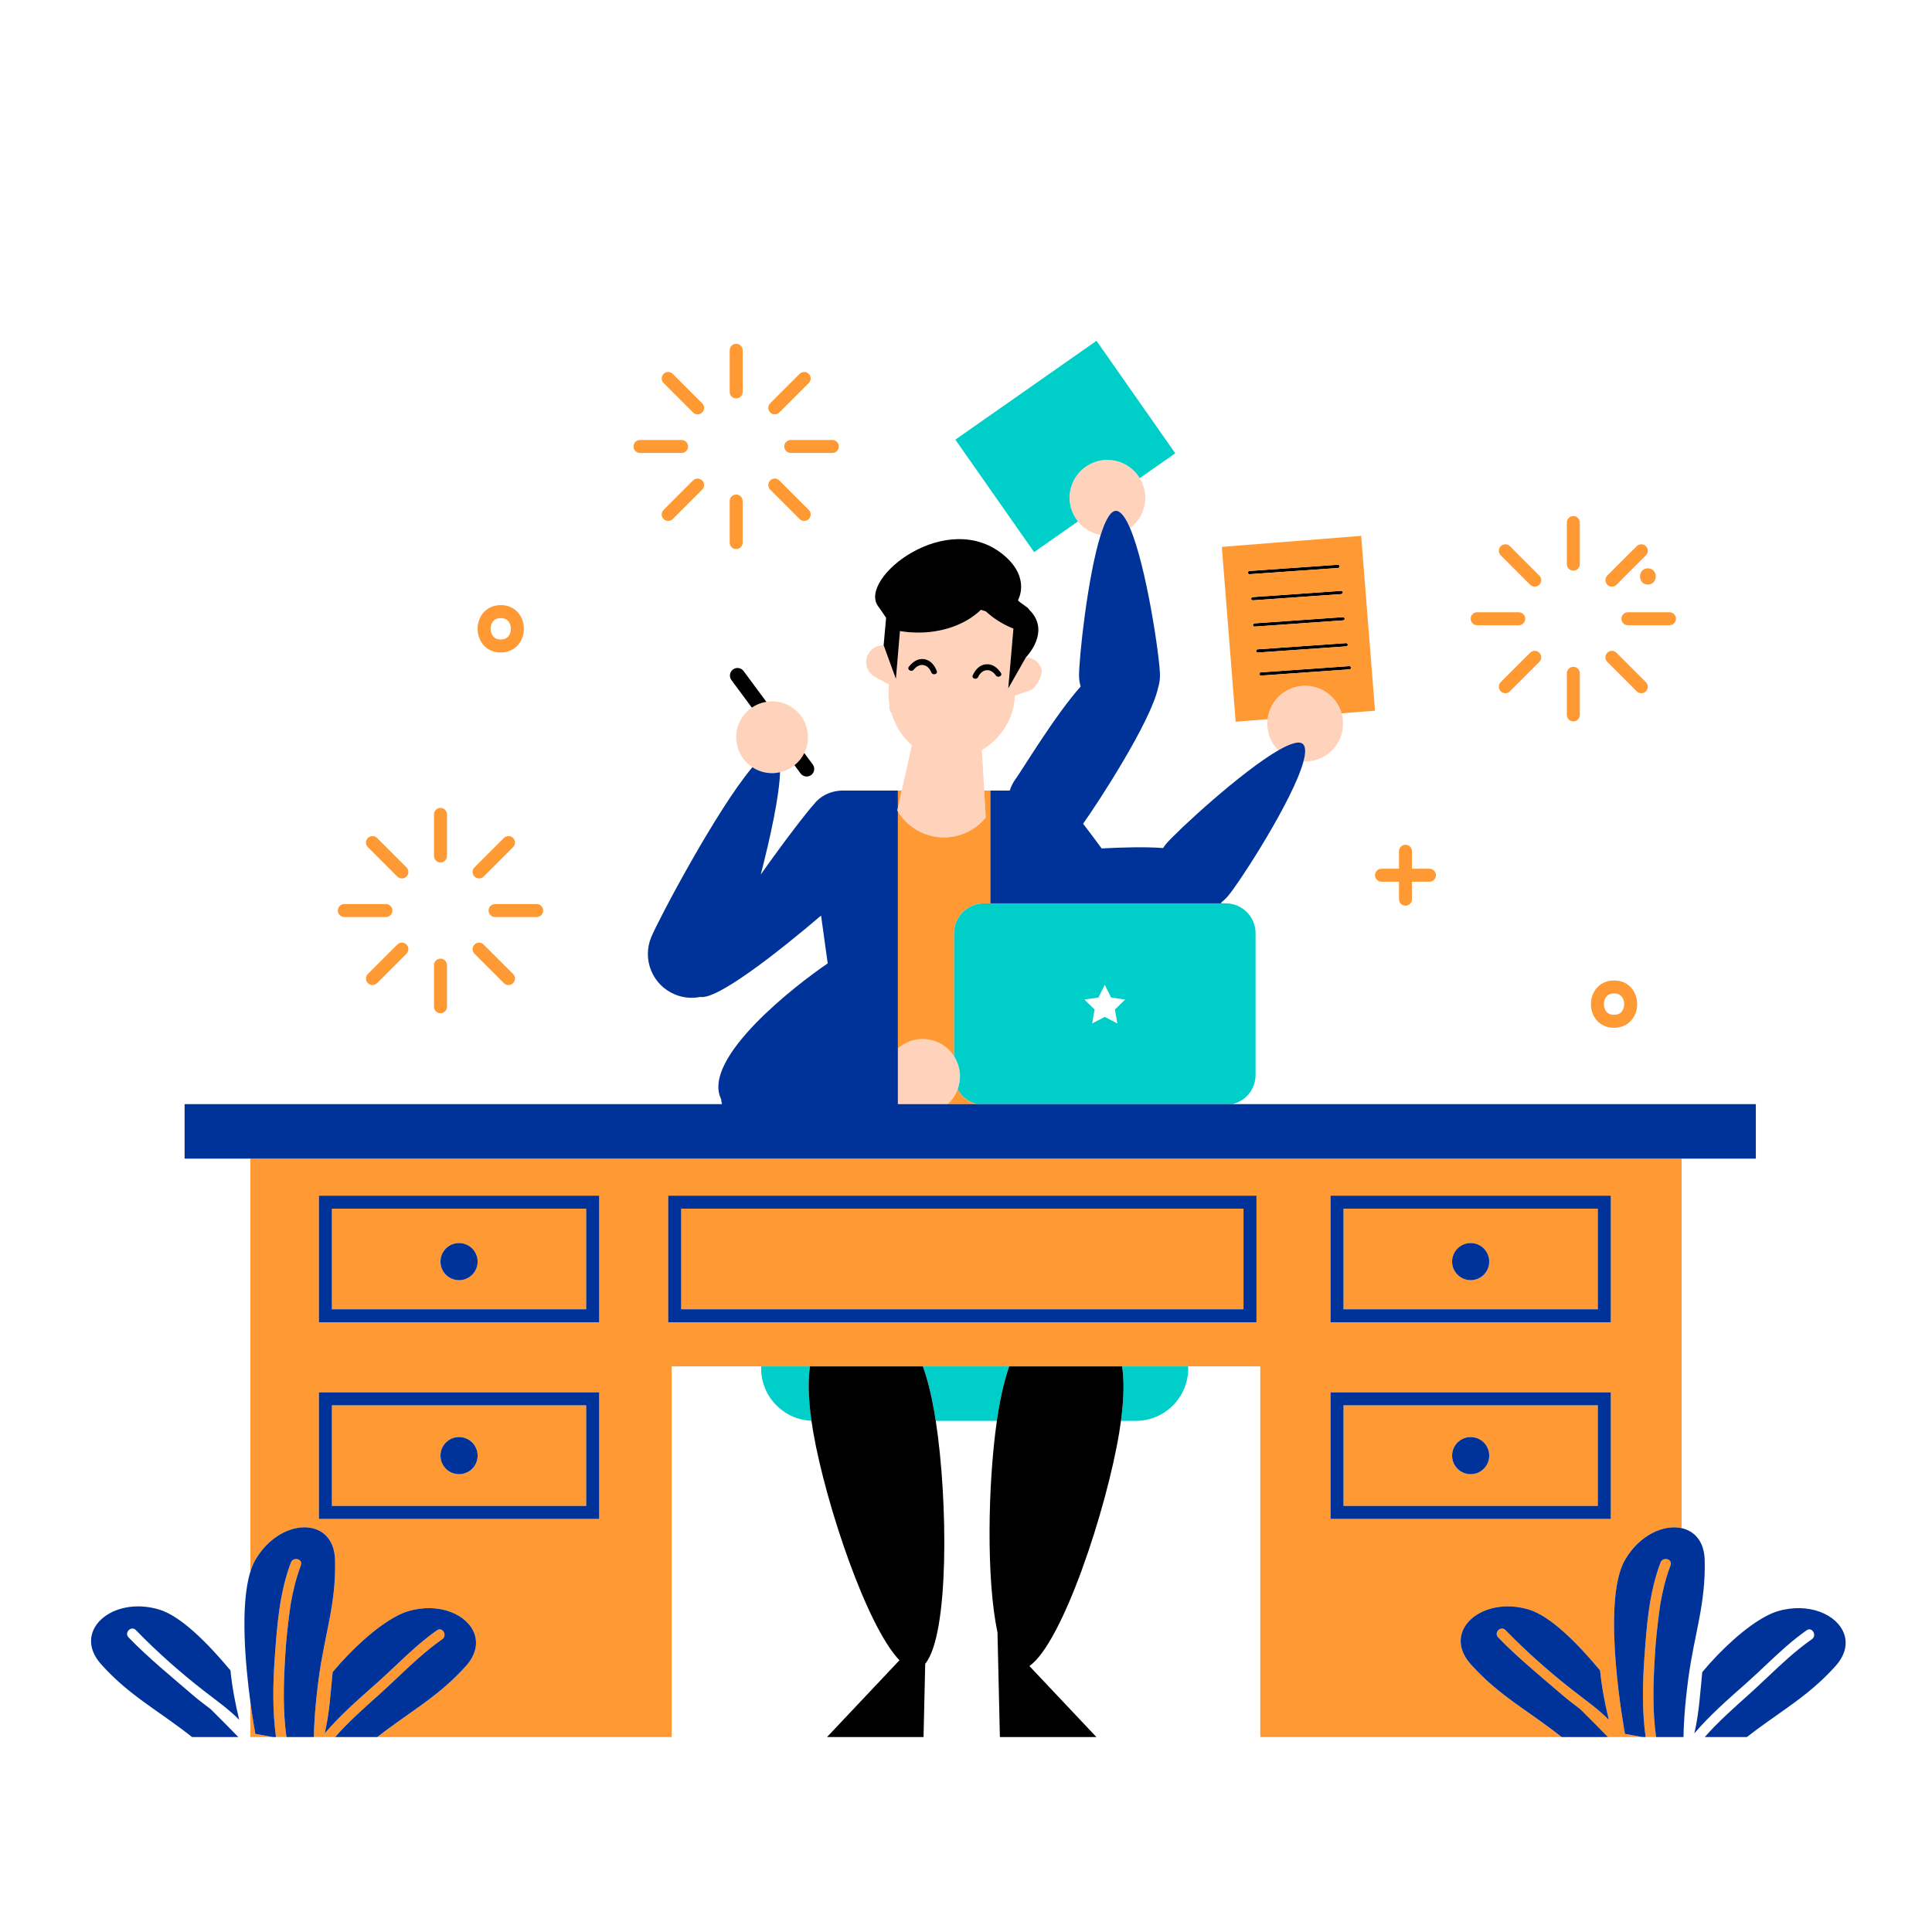 <?xml version="1.0" standalone="no"?>
<svg version="1.1" id="Layer_1" xmlns="http://www.w3.org/2000/svg" xmlns:xlink="http://www.w3.org/1999/xlink" x="0px" y="0px" width="595.279px" height="595.279px" viewBox="0 0.001 595.279 595.279" enable-background="new 0 0.001 595.279 595.279" xml:space="preserve">
<path id="color_x5F_5" fill="#FFD2BB" d="M248.952,227.157c0,1.748-0.413,3.396-1.136,4.864c-0.722,1.467-1.758,2.748-3.023,3.76
	c-1.28,1.024-2.788,1.776-4.441,2.153c-0.793,0.181-1.614,0.285-2.462,0.285c-2.244,0-4.328-0.672-6.071-1.82
	c-3.004-1.978-4.99-5.376-4.99-9.242c0-3.792,1.91-7.137,4.819-9.129c1.318-0.903,2.844-1.518,4.489-1.781
	c0.572-0.091,1.155-0.152,1.753-0.152C243.999,216.095,248.952,221.048,248.952,227.157z M320.856,206.002
	c0.713,2.057-1.957,6.182-3.201,6.615l-4.949,1.723l-0.102,1.201c-0.426,5.023-3.014,9.797-6.838,13.211
	c-0.563,0.498-1.15,0.97-1.757,1.385c-0.48,0.357-0.967,0.678-1.477,0.979l0.404,6.99c0,0.001-0.002,0.002-0.004,0.004l0.318,5.478
	l0.264,4.531l0.219,3.765c-2.313,2.861-5.584,4.973-9.459,5.795c-3.707,0.783-7.385,0.256-10.561-1.261
	c-3.012-1.438-5.571-3.765-7.262-6.729l0.199-0.882l0.218-0.969l0.957-4.249l1.616-7.169l0.729-3.244
	c0.001,0.002,0.001,0.002,0.001,0.002l0.806-3.582c0-0.001-0.001-0.002-0.002-0.003c-0.418-0.352-0.817-0.72-1.197-1.104
	c-0.656-0.653-1.245-1.351-1.783-2.074c-1.582-2.127-2.666-4.499-3.344-6.82c-0.509-0.442-0.788-1.184-0.601-2.579
	c-0.137-0.797-0.219-1.568-0.263-2.31c-0.053-0.868-0.048-1.692,0.015-2.442l0.111-1.314l-4.346-2.395
	c-2.512-1.386-3.427-4.544-2.041-7.058c0.978-1.774,2.841-2.747,4.737-2.681l3.776,10.379l1.248-14.754
	c0.893,0.148,1.797,0.273,2.726,0.352c9.019,0.763,17.226-2.044,22.218-6.895l1.5,0.481l0.008-0.011
	c2.308,2.174,5.192,4.006,8.503,5.339l-1.592,18.411l5.465-9.598C318.204,202.59,320.128,203.914,320.856,206.002z M288.635,206.733
	c-0.699-1.777-1.905-3.342-3.901-3.646c-1.953-0.298-3.559,0.886-4.702,2.342c-0.699,0.891,0.813,1.788,1.502,0.911
	c1.771-2.252,4.363-1.801,5.401,0.833C287.343,208.212,289.052,207.787,288.635,206.733z M308.385,207.301
	c-1.047-1.527-2.572-2.812-4.54-2.641c-2.012,0.176-3.316,1.656-4.129,3.386c-0.484,1.026,1.191,1.56,1.668,0.55
	c1.207-2.562,3.823-2.844,5.442-0.482C307.458,209.033,309.026,208.237,308.385,207.301z M284.275,320.146
	c-2.928,0-5.592,1.103-7.624,2.903v17.151h15.321c1.367-1.232,2.434-2.785,3.086-4.543c0-0.002,0.001-0.004,0.002-0.006
	c0.462-1.246,0.727-2.588,0.727-3.994c0-2.31-0.687-4.456-1.858-6.259C291.876,322.24,288.323,320.146,284.275,320.146z
	 M343.635,141.954c-6.303-1.339-12.496,2.686-13.836,8.988c-0.756,3.563,0.203,7.089,2.316,9.726
	c1.625,2.027,3.933,3.528,6.673,4.11c0.115,0.024,0.23,0.034,0.346,0.055c1.503-4.756,3.197-7.787,5.016-7.413
	c1.374,0.282,2.734,2.26,4.03,5.288c2.193-1.634,3.831-4.033,4.443-6.919c0.643-3.025,0.04-6.019-1.447-8.469
	C349.565,144.666,346.914,142.651,343.635,141.954z M413.366,219.791c-1.145-4.027-4.419-7.305-8.799-8.235
	c-6.303-1.339-12.497,2.686-13.836,8.988c-0.075,0.352-0.127,0.703-0.169,1.053c-0.434,3.629,0.869,7.129,3.311,9.591
	c3.83-2.209,6.729-3.114,7.771-1.737c0.707,0.934,0.613,2.764-0.027,5.16c5.604,0.26,10.734-3.552,11.938-9.219
	C413.964,223.469,413.868,221.558,413.366,219.791z"></path>
<path id="color_x5F_4" fill="#00CEC9" d="M366.078,421.001c0.009,0.21,0.032,0.417,0.032,0.629c0,8.928-7.237,16.166-16.166,16.166
	h-4.555c0.936-6.972,0.988-12.47,0.345-16.795H366.078z M249.565,421.001h-15.013c-0.008,0.21-0.032,0.417-0.032,0.629
	c0,8.702,6.882,15.78,15.499,16.133C249.023,430.799,248.937,425.313,249.565,421.001z M287.846,434.868
	c0.166,0.945,0.325,1.925,0.479,2.928h18.823c0.136-0.944,0.276-1.867,0.422-2.76c0.92-5.625,2.061-10.245,3.381-14.035h-26.598
	C285.698,424.753,286.875,429.317,287.846,434.868z M332.116,160.668c-2.113-2.636-3.072-6.163-2.316-9.726
	c1.34-6.303,7.533-10.327,13.836-8.988c3.278,0.696,5.93,2.712,7.541,5.367l10.934-7.656l-24.263-34.652l-43.485,30.449
	l24.264,34.652L332.116,160.668z M386.857,287.541v43.697c0,4.367-3.044,8.017-7.125,8.963h-78.678
	c-0.018-0.004-0.034-0.009-0.052-0.014c-0.97-0.23-1.877-0.613-2.701-1.124c-0.039-0.023-0.078-0.046-0.116-0.07
	c-0.17-0.108-0.335-0.225-0.498-0.344c-0.057-0.042-0.114-0.084-0.17-0.127c-0.15-0.116-0.296-0.236-0.439-0.361
	c-0.063-0.054-0.123-0.11-0.183-0.166c-0.134-0.124-0.267-0.25-0.394-0.381c-0.061-0.064-0.119-0.131-0.178-0.196
	c-0.121-0.133-0.243-0.266-0.356-0.406c-0.048-0.06-0.092-0.124-0.139-0.185c-0.189-0.248-0.366-0.505-0.53-0.771
	c-0.072-0.117-0.146-0.231-0.213-0.352c-0.009-0.016-0.02-0.031-0.029-0.047c0-0.002,0.001-0.004,0.002-0.006
	c0.462-1.246,0.727-2.588,0.727-3.994c0-2.31-0.687-4.456-1.858-6.259v-37.858c0-5.087,4.124-9.211,9.211-9.211h2.009h7.44h38.733
	h24.922h1.401C382.734,278.33,386.857,282.454,386.857,287.541z M343.53,311.037l3.137-3.057l-4.336-0.63l-1.938-3.928l-1.939,3.928
	l-4.334,0.63l3.137,3.057l-0.74,4.316l3.877-2.037l3.877,2.037L343.53,311.037z"></path>
<path id="color_x5F_3" fill="#000000" d="M288.325,437.796c3.799,24.711,4.114,66.018-3.251,74.823l-0.52,22.592h-29.733
	l22.318-23.66c-10.033-10.396-22.637-47.813-26.548-70.161c-0.22-1.257-0.405-2.456-0.572-3.627
	c-0.996-6.964-1.082-12.449-0.454-16.762h34.789c1.344,3.752,2.521,8.316,3.493,13.867
	C288.012,435.813,288.171,436.793,288.325,437.796z M310.951,421.001c-1.32,3.79-2.461,8.41-3.381,14.035
	c-0.146,0.893-0.286,1.815-0.422,2.76c-2.773,19.35-3.295,48.95,0.191,65.107l0.743,32.308h29.733l-20.639-21.88
	c10.204-7.13,23.814-48.299,27.719-72.193c0.188-1.154,0.348-2.26,0.493-3.342c0.936-6.972,0.988-12.47,0.345-16.795H310.951z
	 M312.245,193.706l-1.592,18.411l5.465-9.598l0.008-0.012c0,0,7.881-7.965,0.965-14.672c-0.152-0.678-3.203-2.266-3.432-2.916
	c0,0,3.949-6.683-4.115-13.644c-17.508-15.11-45.279,6.917-38.99,15.511c1.608,2.198,1.766,2.605,2.467,3.564l-0.76,8.448
	l0.005,0.015l3.776,10.379l1.248-14.754c0.893,0.148,1.797,0.273,2.726,0.352c9.019,0.763,17.226-2.044,22.218-6.895l1.5,0.481
	l0.008-0.011v-0.004c2.306,2.174,5.194,4,8.505,5.333L312.245,193.706z M250.42,235.537l-2.604-3.516
	c-0.722,1.467-1.758,2.748-3.023,3.76l1.876,2.533c0.767,1.036,2.229,1.253,3.265,0.486
	C250.969,238.035,251.187,236.573,250.42,235.537z M225.848,206.272c-1.036,0.767-1.254,2.229-0.487,3.265l6.287,8.491
	c1.318-0.903,2.844-1.518,4.489-1.781l-7.025-9.487C228.345,205.724,226.883,205.506,225.848,206.272z M412.755,174.471
	c-0.02-0.277-0.286-0.489-0.534-0.463l-27.25,1.917c-0.275,0.019-0.483,0.258-0.464,0.534c0.019,0.264,0.238,0.465,0.498,0.465
	c0.013,0,0.024,0,0.036-0.001l27.25-1.917C412.566,174.986,412.774,174.747,412.755,174.471z M413.755,182.52
	c-0.02-0.277-0.28-0.49-0.534-0.463l-27.25,1.917c-0.275,0.019-0.483,0.258-0.464,0.534c0.019,0.264,0.238,0.465,0.498,0.465
	c0.013,0,0.024,0,0.036-0.001l27.25-1.917C413.566,183.035,413.774,182.796,413.755,182.52z M414.311,190.611
	c-0.02-0.277-0.281-0.49-0.534-0.463l-27.25,1.917c-0.275,0.019-0.483,0.258-0.464,0.534c0.019,0.264,0.238,0.465,0.498,0.465
	c0.013,0,0.024,0,0.036-0.001l27.25-1.917C414.123,191.125,414.331,190.886,414.311,190.611z M415.267,198.618
	c-0.02-0.277-0.284-0.481-0.534-0.463l-27.25,1.917c-0.275,0.019-0.483,0.258-0.464,0.534c0.019,0.264,0.238,0.465,0.498,0.465
	c0.013,0,0.024,0,0.036-0.001l27.25-1.917C415.079,199.133,415.287,198.893,415.267,198.618z M415.733,205.245l-27.25,1.917
	c-0.275,0.019-0.483,0.258-0.464,0.534c0.019,0.264,0.238,0.465,0.498,0.465c0.013,0,0.024,0,0.036-0.001l27.25-1.917
	c0.275-0.019,0.483-0.258,0.464-0.534C416.248,205.432,415.979,205.221,415.733,205.245z M301.385,208.596
	c1.207-2.562,3.823-2.844,5.442-0.482c0.631,0.92,2.199,0.123,1.559-0.813c-1.047-1.527-2.572-2.812-4.54-2.641
	c-2.012,0.176-3.316,1.656-4.129,3.386C299.232,209.073,300.908,209.606,301.385,208.596z M286.935,207.173
	c0.408,1.039,2.117,0.614,1.7-0.44c-0.699-1.777-1.905-3.342-3.901-3.646c-1.953-0.298-3.559,0.886-4.702,2.342
	c-0.699,0.891,0.813,1.788,1.502,0.911C283.304,204.088,285.897,204.539,286.935,207.173z"></path>
<path id="color_x5F_2" fill="#ff9933" d="M390.562,221.597c0.042-0.35,0.094-0.701,0.169-1.053
	c1.339-6.303,7.533-10.327,13.836-8.988c4.38,0.931,7.654,4.208,8.799,8.235l10.295-0.815l-4.268-53.872l-42.928,3.401l4.268,53.871
	L390.562,221.597z M416.267,205.708c0.02,0.275-0.188,0.515-0.464,0.534l-27.25,1.917c-0.012,0.001-0.023,0.001-0.036,0.001
	c-0.26,0-0.479-0.201-0.498-0.465c-0.02-0.275,0.188-0.515,0.464-0.534l27.25-1.917
	C415.979,205.221,416.248,205.432,416.267,205.708z M415.267,198.618c0.02,0.275-0.188,0.515-0.464,0.534l-27.25,1.917
	c-0.012,0.001-0.023,0.001-0.036,0.001c-0.26,0-0.479-0.201-0.498-0.465c-0.02-0.275,0.188-0.515,0.464-0.534l27.25-1.917
	C414.983,198.137,415.248,198.341,415.267,198.618z M414.311,190.611c0.02,0.275-0.188,0.515-0.464,0.534l-27.25,1.917
	c-0.012,0.001-0.023,0.001-0.036,0.001c-0.26,0-0.479-0.201-0.498-0.465c-0.02-0.275,0.188-0.515,0.464-0.534l27.25-1.917
	C414.03,190.12,414.292,190.334,414.311,190.611z M413.755,182.52c0.02,0.275-0.188,0.515-0.464,0.534l-27.25,1.917
	c-0.012,0.001-0.023,0.001-0.036,0.001c-0.26,0-0.479-0.201-0.498-0.465c-0.02-0.275,0.188-0.515,0.464-0.534l27.25-1.917
	C413.474,182.031,413.735,182.243,413.755,182.52z M384.97,175.925l27.25-1.917c0.248-0.026,0.515,0.187,0.534,0.463
	c0.02,0.275-0.188,0.515-0.464,0.534l-27.25,1.917c-0.012,0.001-0.023,0.001-0.036,0.001c-0.26,0-0.479-0.201-0.498-0.465
	C384.487,176.183,384.695,175.944,384.97,175.925z M237.305,150.869c-0.781-0.781-0.781-2.047,0-2.828
	c0.78-0.781,2.048-0.781,2.828,0l9.061,9.061c0.781,0.781,0.781,2.047,0,2.828c-0.39,0.391-0.902,0.586-1.414,0.586
	s-1.024-0.195-1.414-0.586L237.305,150.869z M501.58,188.646h12.813c1.104,0,2,0.895,2,2c0,1.104-0.896,2-2,2H501.58
	c-1.104,0-2-0.896-2-2C499.58,189.54,500.475,188.646,501.58,188.646z M243.645,135.564h12.813c1.104,0,2,0.896,2,2s-0.896,2-2,2
	h-12.813c-1.104,0-2-0.896-2-2S242.54,135.564,243.645,135.564z M237.305,127.088c-0.781-0.781-0.781-2.047,0-2.828l9.061-9.061
	c0.78-0.781,2.048-0.781,2.828,0c0.781,0.781,0.781,2.047,0,2.828l-9.061,9.061c-0.39,0.391-0.902,0.586-1.414,0.586
	S237.695,127.478,237.305,127.088z M298.302,339.063c0.824,0.511,1.731,0.894,2.701,1.124c0.017,0.004,0.031,0.01,0.048,0.014
	h-9.078c1.367-1.232,2.434-2.785,3.086-4.543c0.009,0.016,0.02,0.031,0.029,0.047c0.067,0.12,0.142,0.234,0.213,0.352
	c0.164,0.266,0.34,0.522,0.53,0.771c0.047,0.061,0.09,0.125,0.139,0.185c0.113,0.141,0.235,0.273,0.356,0.406
	c0.059,0.065,0.117,0.133,0.178,0.196c0.126,0.131,0.259,0.257,0.394,0.381c0.061,0.056,0.121,0.112,0.183,0.166
	c0.143,0.125,0.289,0.245,0.439,0.361c0.056,0.043,0.113,0.085,0.17,0.127c0.163,0.119,0.327,0.235,0.498,0.344
	C298.224,339.017,298.263,339.04,298.302,339.063z M495.24,180.169c-0.781-0.781-0.781-2.047,0-2.828l9.061-9.061
	c0.781-0.781,2.047-0.781,2.828,0s0.781,2.047,0,2.828l-9.061,9.061c-0.391,0.391-0.902,0.586-1.414,0.586
	S495.631,180.56,495.24,180.169z M276.651,250.01c-0.065-0.108-0.136-0.212-0.199-0.322c1.69,2.965,4.25,5.291,7.262,6.729
	c3.176,1.517,6.854,2.044,10.561,1.261c3.875-0.822,7.147-2.934,9.459-5.795l-0.219-3.765l-0.264-4.531h1.897v34.742h-2.009
	c-5.087,0-9.211,4.124-9.211,9.211v37.858c-2.053-3.159-5.606-5.253-9.654-5.253c-2.928,0-5.592,1.103-7.624,2.903V250.01z
	 M276.869,247.836l-0.218,0.969v-5.218h1.175L276.869,247.836z M462.398,171.109c-0.781-0.781-0.781-2.047,0-2.828
	s2.047-0.781,2.828,0l9.061,9.061c0.781,0.781,0.781,2.047,0,2.828c-0.391,0.391-0.902,0.586-1.414,0.586s-1.023-0.195-1.414-0.586
	L462.398,171.109z M474.287,201.122c0.781,0.781,0.781,2.047,0,2.828l-9.061,9.061c-0.391,0.391-0.902,0.586-1.414,0.586
	s-1.023-0.195-1.414-0.586c-0.781-0.781-0.781-2.047,0-2.828l9.061-9.061C472.24,200.341,473.506,200.341,474.287,201.122z
	 M482.763,220.275V207.46c0-1.105,0.896-2,2-2s2,0.895,2,2v12.814c0,1.104-0.896,2-2,2S482.763,221.378,482.763,220.275z
	 M482.763,173.829v-12.813c0-1.105,0.896-2,2-2s2,0.895,2,2v12.813c0,1.104-0.896,2-2,2S482.763,174.933,482.763,173.829z
	 M423.661,269.672c0-1.104,0.896-2,2-2h5.387v-5.386c0-1.104,0.896-2,2-2s2,0.896,2,2v5.386h5.387c1.104,0,2,0.896,2,2
	c0,1.105-0.896,2-2,2h-5.387v5.387c0,1.105-0.896,2-2,2s-2-0.895-2-2v-5.387h-5.387
	C424.556,271.672,423.661,270.778,423.661,269.672z M495.24,203.95c-0.781-0.781-0.781-2.047,0-2.828s2.047-0.781,2.828,0
	l9.061,9.061c0.781,0.781,0.781,2.047,0,2.828c-0.391,0.391-0.902,0.586-1.414,0.586s-1.023-0.195-1.414-0.586L495.24,203.95z
	 M507.738,175.116c3.225,0,3.225,5,0,5S504.513,175.116,507.738,175.116z M453.135,190.646c0-1.105,0.896-2,2-2h12.813
	c1.104,0,2,0.895,2,2c0,1.104-0.896,2-2,2h-12.813C454.03,192.646,453.135,191.749,453.135,190.646z M497.311,316.686
	c2.152,0,4.056-0.834,5.36-2.352c1.138-1.322,1.765-3.08,1.765-4.945c0-3.627-2.447-7.299-7.125-7.299
	c-2.152,0-4.056,0.836-5.36,2.352c-1.138,1.324-1.765,3.08-1.765,4.947C490.186,313.016,492.634,316.686,497.311,316.686z
	 M494.984,307.052c0.548-0.637,1.33-0.961,2.327-0.961c3.037,0,3.125,2.961,3.125,3.299c0,0.896-0.291,1.748-0.798,2.338
	c-0.548,0.637-1.33,0.959-2.327,0.959c-3.037,0-3.125-2.959-3.125-3.297C494.186,308.493,494.477,307.639,494.984,307.052z
	 M125.244,291.034c0.781,0.781,0.781,2.047,0,2.828l-9.061,9.06c-0.39,0.391-0.902,0.586-1.414,0.586s-1.024-0.195-1.414-0.586
	c-0.781-0.781-0.781-2.047,0-2.828l9.061-9.06C123.196,290.253,124.464,290.253,125.244,291.034z M92.716,482.285
	c-1.451,3.832-2.422,7.799-3.129,11.828c-0.627,4.264-1.12,8.545-1.487,12.842c-0.092,1.273-0.174,2.547-0.248,3.814
	c-0.487,8.164-0.72,16.359,0.417,24.441h-3.23c-1.101-8.08-0.95-16.311-0.377-24.441c0.694-9.885,1.443-19.988,4.978-29.332
	C90.356,479.533,93.443,480.357,92.716,482.285z M514.716,482.285c-1.451,3.832-2.422,7.799-3.13,11.828
	c-0.627,4.264-1.119,8.545-1.486,12.842c-0.093,1.273-0.174,2.547-0.248,3.814c-0.487,8.164-0.721,16.359,0.416,24.441h-3.23
	c-1.101-8.08-0.95-16.311-0.377-24.441c0.693-9.885,1.443-19.988,4.977-29.332C512.355,479.533,515.443,480.357,514.716,482.285z
	 M78.682,534.232l5.374,0.979H77.14v-10.874C77.932,530.23,78.682,534.232,78.682,534.232z M104.092,280.558c0-1.105,0.896-2,2-2
	h12.813c1.104,0,2,0.895,2,2c0,1.104-0.896,2-2,2h-12.813C104.987,282.558,104.092,281.661,104.092,280.558z M180.618,433.001
	h-78.354v31h78.354V433.001z M141.441,454.221c-3.16,0-5.721-2.562-5.721-5.721s2.561-5.721,5.721-5.721s5.721,2.562,5.721,5.721
	S144.601,454.221,141.441,454.221z M492.311,372.403h-78.354v31h78.354V372.403z M453.135,394.442c-3.16,0-5.721-2.562-5.721-5.721
	s2.561-5.721,5.721-5.721s5.721,2.562,5.721,5.721S456.295,394.442,453.135,394.442z M77.14,357.001v127.291
	c0.425-1.369,0.935-2.599,1.542-3.651c7.583-13.123,24.196-13.67,24.557,0c0.361,13.674-3.25,22.967-5.056,36.639
	c-1.194,9.037-1.439,14.947-1.471,17.932h6.547c4.177-4.74,8.933-8.934,13.646-13.164c1.819-1.633,3.606-3.318,5.396-5.008
	c4.468-4.219,8.947-8.463,13.963-11.965c1.676-1.168,0.082-3.936-1.609-2.758c-4.468,3.121-8.416,6.809-12.354,10.523
	c-2.016,1.902-4.03,3.811-6.109,5.652c-5.633,4.986-11.276,9.896-16.146,15.596c1.47-6.215,1.802-12.496,2.448-18.883
	c5.906-7.088,13.559-14.08,19.808-17.32c1.2-0.623,2.354-1.121,3.428-1.439c4.823-1.43,9.408-1.16,13.056,0.197
	c7.344,2.734,10.87,9.908,4.762,16.701c-1.587,1.766-3.172,3.352-4.762,4.814c-5.311,4.893-10.69,8.412-16.484,12.549
	c-1.967,1.404-3.98,2.877-6.057,4.504h90.715v-114.21h27.592h15.013h34.789h26.598h34.783h20.344h22.231v114.21h92.858
	c-10.325-8.203-19.098-12.516-27.987-22.4c-9.144-10.168,3.286-21.205,17.819-16.898c6.664,1.973,14.964,10.311,22.006,18.76
	c0.518,5.137,1.48,10.207,2.696,15.227c-3.226-3.275-7.067-5.971-10.732-8.816c-7.394-5.746-14.585-12.104-21.104-18.82
	c-1.435-1.479-3.69,0.779-2.255,2.256c6.176,6.365,13.031,11.941,19.744,17.719c1.789,1.541,3.688,2.957,5.563,4.389
	c2.861,2.836,5.704,5.697,8.518,8.586h10.621l-5.374-0.979c0,0-7.585-40.465,0-53.592c4.421-7.65,11.907-11.019,17.457-9.795
	V357.001H77.14z M184.618,468.001H98.264v-39h86.354V468.001z M184.618,407.403H98.264v-39h86.354V407.403z M387.144,407.403
	h-29.519h-20.521h-16.834h-45.398h-16.524h-15.345h-37.121v-39h181.261V407.403z M496.311,468.001h-86.354v-39h86.354V468.001z
	 M496.311,407.403h-86.354v-39h86.354V407.403z M492.311,433.001h-78.354v31h78.354V433.001z M453.135,454.221
	c-3.16,0-5.721-2.562-5.721-5.721s2.561-5.721,5.721-5.721s5.721,2.562,5.721,5.721S456.295,454.221,453.135,454.221z
	 M383.144,403.403H209.883v-31h173.261V403.403z M180.618,372.403h-78.354v31h78.354V372.403z M141.441,394.442
	c-3.16,0-5.721-2.562-5.721-5.721s2.561-5.721,5.721-5.721s5.721,2.562,5.721,5.721S144.601,394.442,141.441,394.442z
	 M113.355,261.021c-0.781-0.781-0.781-2.047,0-2.828c0.78-0.781,2.048-0.781,2.828,0l9.061,9.061c0.781,0.781,0.781,2.047,0,2.828
	c-0.39,0.391-0.902,0.586-1.414,0.586s-1.024-0.195-1.414-0.586L113.355,261.021z M216.352,148.041c0.781,0.781,0.781,2.047,0,2.828
	l-9.061,9.061c-0.39,0.391-0.902,0.586-1.414,0.586s-1.024-0.195-1.414-0.586c-0.781-0.781-0.781-2.047,0-2.828l9.061-9.061
	C214.304,147.26,215.572,147.26,216.352,148.041z M195.199,137.564c0-1.104,0.896-2,2-2h12.813c1.104,0,2,0.896,2,2s-0.896,2-2,2
	h-12.813C196.095,139.564,195.199,138.669,195.199,137.564z M224.828,167.193v-12.814c0-1.104,0.896-2,2-2s2,0.896,2,2v12.814
	c0,1.104-0.896,2-2,2S224.828,168.298,224.828,167.193z M204.463,118.027c-0.781-0.781-0.781-2.047,0-2.828
	c0.78-0.781,2.048-0.781,2.828,0l9.061,9.061c0.781,0.781,0.781,2.047,0,2.828c-0.39,0.391-0.902,0.586-1.414,0.586
	s-1.024-0.195-1.414-0.586L204.463,118.027z M152.537,278.558h12.813c1.104,0,2,0.895,2,2c0,1.104-0.896,2-2,2h-12.813
	c-1.104,0-2-0.896-2-2C150.537,279.452,151.432,278.558,152.537,278.558z M146.197,293.863c-0.781-0.781-0.781-2.047,0-2.828
	c0.78-0.781,2.048-0.781,2.828,0l9.061,9.06c0.781,0.781,0.781,2.047,0,2.828c-0.39,0.391-0.902,0.586-1.414,0.586
	s-1.024-0.195-1.414-0.586L146.197,293.863z M133.72,310.186v-12.814c0-1.105,0.896-2,2-2s2,0.895,2,2v12.814c0,1.104-0.896,2-2,2
	S133.72,311.29,133.72,310.186z M133.72,263.741v-12.813c0-1.105,0.896-2,2-2s2,0.896,2,2v12.813c0,1.104-0.896,2-2,2
	S133.72,264.845,133.72,263.741z M224.828,120.748v-12.813c0-1.104,0.896-2,2-2s2,0.896,2,2v12.813c0,1.104-0.896,2-2,2
	S224.828,121.852,224.828,120.748z M146.197,270.081c-0.781-0.781-0.781-2.047,0-2.828l9.061-9.061c0.78-0.781,2.048-0.781,2.828,0
	c0.781,0.781,0.781,2.047,0,2.828l-9.061,9.061c-0.39,0.391-0.902,0.586-1.414,0.586S146.587,270.472,146.197,270.081z
	 M154.287,201.038c2.152,0,4.056-0.834,5.36-2.352c1.138-1.323,1.765-3.08,1.765-4.945c0-3.627-2.448-7.299-7.125-7.299
	c-2.152,0-4.056,0.836-5.36,2.352c-1.138,1.324-1.765,3.08-1.765,4.947C147.162,197.367,149.61,201.038,154.287,201.038z
	 M151.96,191.402c0.547-0.637,1.331-0.96,2.327-0.96c3.037,0,3.125,2.961,3.125,3.299c0,0.896-0.291,1.748-0.798,2.338
	c-0.547,0.637-1.331,0.959-2.327,0.959c-3.037,0-3.125-2.96-3.125-3.297C151.162,192.844,151.453,191.992,151.96,191.402z"></path>
<path id="color_x5F_1" fill="#003399" d="M98.184,517.279c-1.194,9.037-1.439,14.947-1.471,17.932h-8.446
	c-1.137-8.082-0.903-16.277-0.417-24.441c0.074-1.268,0.156-2.541,0.248-3.814c0.367-4.297,0.86-8.578,1.487-12.842
	c0.708-4.029,1.678-7.996,3.129-11.828c0.727-1.928-2.36-2.752-3.079-0.848c-3.534,9.344-4.283,19.447-4.978,29.332
	c-0.573,8.131-0.723,16.361,0.377,24.441h-0.981l-5.374-0.979c0,0-0.75-4.002-1.542-9.896c-1.526-11.348-3.208-29.708,0-40.045
	c0.425-1.369,0.935-2.599,1.542-3.651c7.583-13.123,24.196-13.67,24.557,0C103.6,494.314,99.989,503.607,98.184,517.279z
	 M41.866,502.261c6.519,6.717,13.71,13.074,21.104,18.82c3.666,2.846,7.507,5.541,10.732,8.816
	c-1.216-5.02-2.179-10.09-2.697-15.227c-7.042-8.449-15.342-16.787-22.005-18.76c-14.533-4.307-26.962,6.73-17.819,16.898
	c8.889,9.885,17.662,14.197,27.987,22.4h14.268c-2.814-2.889-5.656-5.75-8.518-8.586c-1.875-1.432-3.773-2.848-5.563-4.389
	c-6.712-5.777-13.567-11.354-19.743-17.719C38.176,503.041,40.432,500.783,41.866,502.261z M138.786,496.642
	c-3.648-1.357-8.233-1.627-13.056-0.197c-1.074,0.318-2.228,0.816-3.428,1.439c-6.249,3.24-13.902,10.232-19.808,17.32
	c-0.646,6.387-0.979,12.668-2.448,18.883c4.87-5.699,10.514-10.609,16.146-15.596c2.08-1.842,4.093-3.75,6.109-5.652
	c3.938-3.715,7.886-7.402,12.354-10.523c1.691-1.178,3.285,1.59,1.609,2.758c-5.016,3.502-9.495,7.746-13.963,11.965
	c-1.789,1.689-3.576,3.375-5.396,5.008c-4.714,4.23-9.47,8.424-13.646,13.164h12.985c2.077-1.627,4.09-3.1,6.057-4.504
	c5.794-4.137,11.174-7.656,16.484-12.549c1.59-1.463,3.174-3.049,4.762-4.814C149.656,506.551,146.13,499.377,138.786,496.642z
	 M525.24,480.64c-0.15-5.7-3.131-8.92-7.101-9.795c-5.55-1.224-13.036,2.145-17.457,9.795c-7.585,13.127,0,53.592,0,53.592
	l5.374,0.979h0.98c-1.101-8.08-0.95-16.311-0.377-24.441c0.693-9.885,1.443-19.988,4.977-29.332c0.719-1.904,3.807-1.08,3.079,0.848
	c-1.451,3.832-2.422,7.799-3.13,11.828c-0.627,4.264-1.119,8.545-1.486,12.842c-0.093,1.273-0.174,2.547-0.248,3.814
	c-0.487,8.164-0.721,16.359,0.416,24.441h7.872h0.573c0.031-2.984,0.277-8.895,1.471-17.932
	C521.989,503.607,525.6,494.314,525.24,480.64z M463.866,502.261c6.519,6.717,13.71,13.074,21.104,18.82
	c3.665,2.846,7.507,5.541,10.732,8.816c-1.216-5.02-2.179-10.09-2.696-15.227c-7.042-8.449-15.342-16.787-22.006-18.76
	c-14.533-4.307-26.963,6.73-17.819,16.898c8.89,9.885,17.662,14.197,27.987,22.4h14.268c-2.813-2.889-5.656-5.75-8.518-8.586
	c-1.875-1.432-3.773-2.848-5.563-4.389c-6.713-5.777-13.568-11.354-19.744-17.719C460.176,503.041,462.431,500.783,463.866,502.261z
	 M560.787,496.642c-3.648-1.357-8.234-1.627-13.057-0.197c-1.074,0.318-2.229,0.816-3.428,1.439
	c-6.25,3.24-13.902,10.232-19.809,17.32c-0.646,6.387-0.979,12.668-2.447,18.883c4.869-5.699,10.514-10.609,16.146-15.596
	c2.079-1.842,4.093-3.75,6.109-5.652c3.938-3.715,7.885-7.402,12.354-10.523c1.691-1.178,3.285,1.59,1.609,2.758
	c-5.016,3.502-9.495,7.746-13.963,11.965c-1.789,1.689-3.576,3.375-5.396,5.008c-4.713,4.23-9.469,8.424-13.646,13.164h12.985
	c2.077-1.627,4.09-3.1,6.058-4.504c5.794-4.137,11.174-7.656,16.484-12.549c1.59-1.463,3.174-3.049,4.762-4.814
	C571.656,506.551,568.131,499.377,560.787,496.642z M351.323,278.33h24.922c0.044-0.104,0.079-0.209,0.103-0.315
	c0-0.002,0.001-0.005,0.001-0.007c0.701-0.534,1.358-1.145,1.952-1.843c3.702-4.355,20.188-29.862,23.316-41.555
	c0.641-2.396,0.734-4.226,0.027-5.16c-1.042-1.376-3.941-0.472-7.771,1.737c-11.453,6.607-31.231,24.892-34.573,28.824
	c-0.35,0.412-0.657,0.844-0.945,1.285c-5.415-0.416-12.563-0.215-18.922,0.119c-0.014-0.019-0.026-0.035-0.04-0.054
	c-0.482-0.656-0.957-1.297-1.422-1.922c-0.046-0.062-0.093-0.125-0.139-0.188c-0.467-0.627-0.924-1.237-1.368-1.829
	c-0.032-0.042-0.064-0.085-0.096-0.126c-0.454-0.603-0.895-1.185-1.321-1.745c-0.02-0.026-0.04-0.053-0.061-0.08
	c-0.439-0.577-0.864-1.131-1.271-1.657c-0.001-0.001-0.001-0.001-0.002-0.002c4.786-6.73,20.923-31.545,23.132-41.985
	c0.383-1.23,0.587-2.538,0.565-3.896c-0.085-5.484-4.165-33.383-9.23-45.222c-1.296-3.028-2.656-5.006-4.03-5.288
	c-1.818-0.375-3.513,2.656-5.016,7.413c-4.072,12.885-6.739,38.458-6.661,43.486c0.018,1.12,0.195,2.196,0.488,3.224
	c-7.692,8.532-18.298,26.137-19.945,28.332c-0.865,1.154-1.487,2.411-1.899,3.712h-5.968v34.742h7.44H351.323z M518.139,357.001H541
	v-16.8H379.732h-78.678h-0.004h-9.078h-15.321V323.05v-73.04c-0.065-0.108-0.136-0.212-0.199-0.322l0.199-0.882v-5.218h-16.93
	c-3.743,0-7.038,1.696-8.968,4.267c-0.032,0.035-0.068,0.064-0.101,0.099c-2.01,2.187-8.959,11.168-16.247,21.501
	c3.035-11.785,5.705-24.188,5.946-31.521c-0.793,0.181-1.614,0.285-2.462,0.285c-2.244,0-4.328-0.672-6.071-1.82
	c-10.961,12.967-28.962,46.991-31.187,52.411c-2.83,6.896,0.465,14.783,7.362,17.615c2.554,1.048,5.242,1.251,7.761,0.748
	c5.066,0.962,23.12-13.05,37.229-25.065l2.05,14.73c-9.621,6.518-39.021,29.181-32.846,41.836c0.048,0.498,0.137,1.008,0.268,1.527
	H56.879v16.8H77.14H518.139z M98.264,368.403h86.354v39H98.264V368.403z M102.264,403.403h78.354v-31h-78.354V403.403z
	 M409.958,368.403h86.354v39h-86.354V368.403z M413.958,403.403h78.354v-31h-78.354V403.403z M98.264,429.001h86.354v39H98.264
	V429.001z M102.264,464.001h78.354v-31h-78.354V464.001z M409.958,429.001h86.354v39h-86.354V429.001z M413.958,464.001h78.354v-31
	h-78.354V464.001z M205.883,368.403h181.261v39h-29.519h-20.521h-16.834h-45.398h-16.524h-15.345h-37.121V368.403z M209.883,403.403
	h173.261v-31H209.883V403.403z M141.441,383.001c-3.16,0-5.721,2.562-5.721,5.721s2.561,5.721,5.721,5.721s5.721-2.562,5.721-5.721
	S144.601,383.001,141.441,383.001z M141.441,442.78c-3.16,0-5.721,2.562-5.721,5.721s2.561,5.721,5.721,5.721
	s5.721-2.562,5.721-5.721S144.601,442.78,141.441,442.78z M453.135,383.001c-3.16,0-5.721,2.562-5.721,5.721
	s2.561,5.721,5.721,5.721s5.721-2.562,5.721-5.721S456.295,383.001,453.135,383.001z M453.135,442.78
	c-3.16,0-5.721,2.562-5.721,5.721s2.561,5.721,5.721,5.721s5.721-2.562,5.721-5.721S456.295,442.78,453.135,442.78z"></path>
</svg>